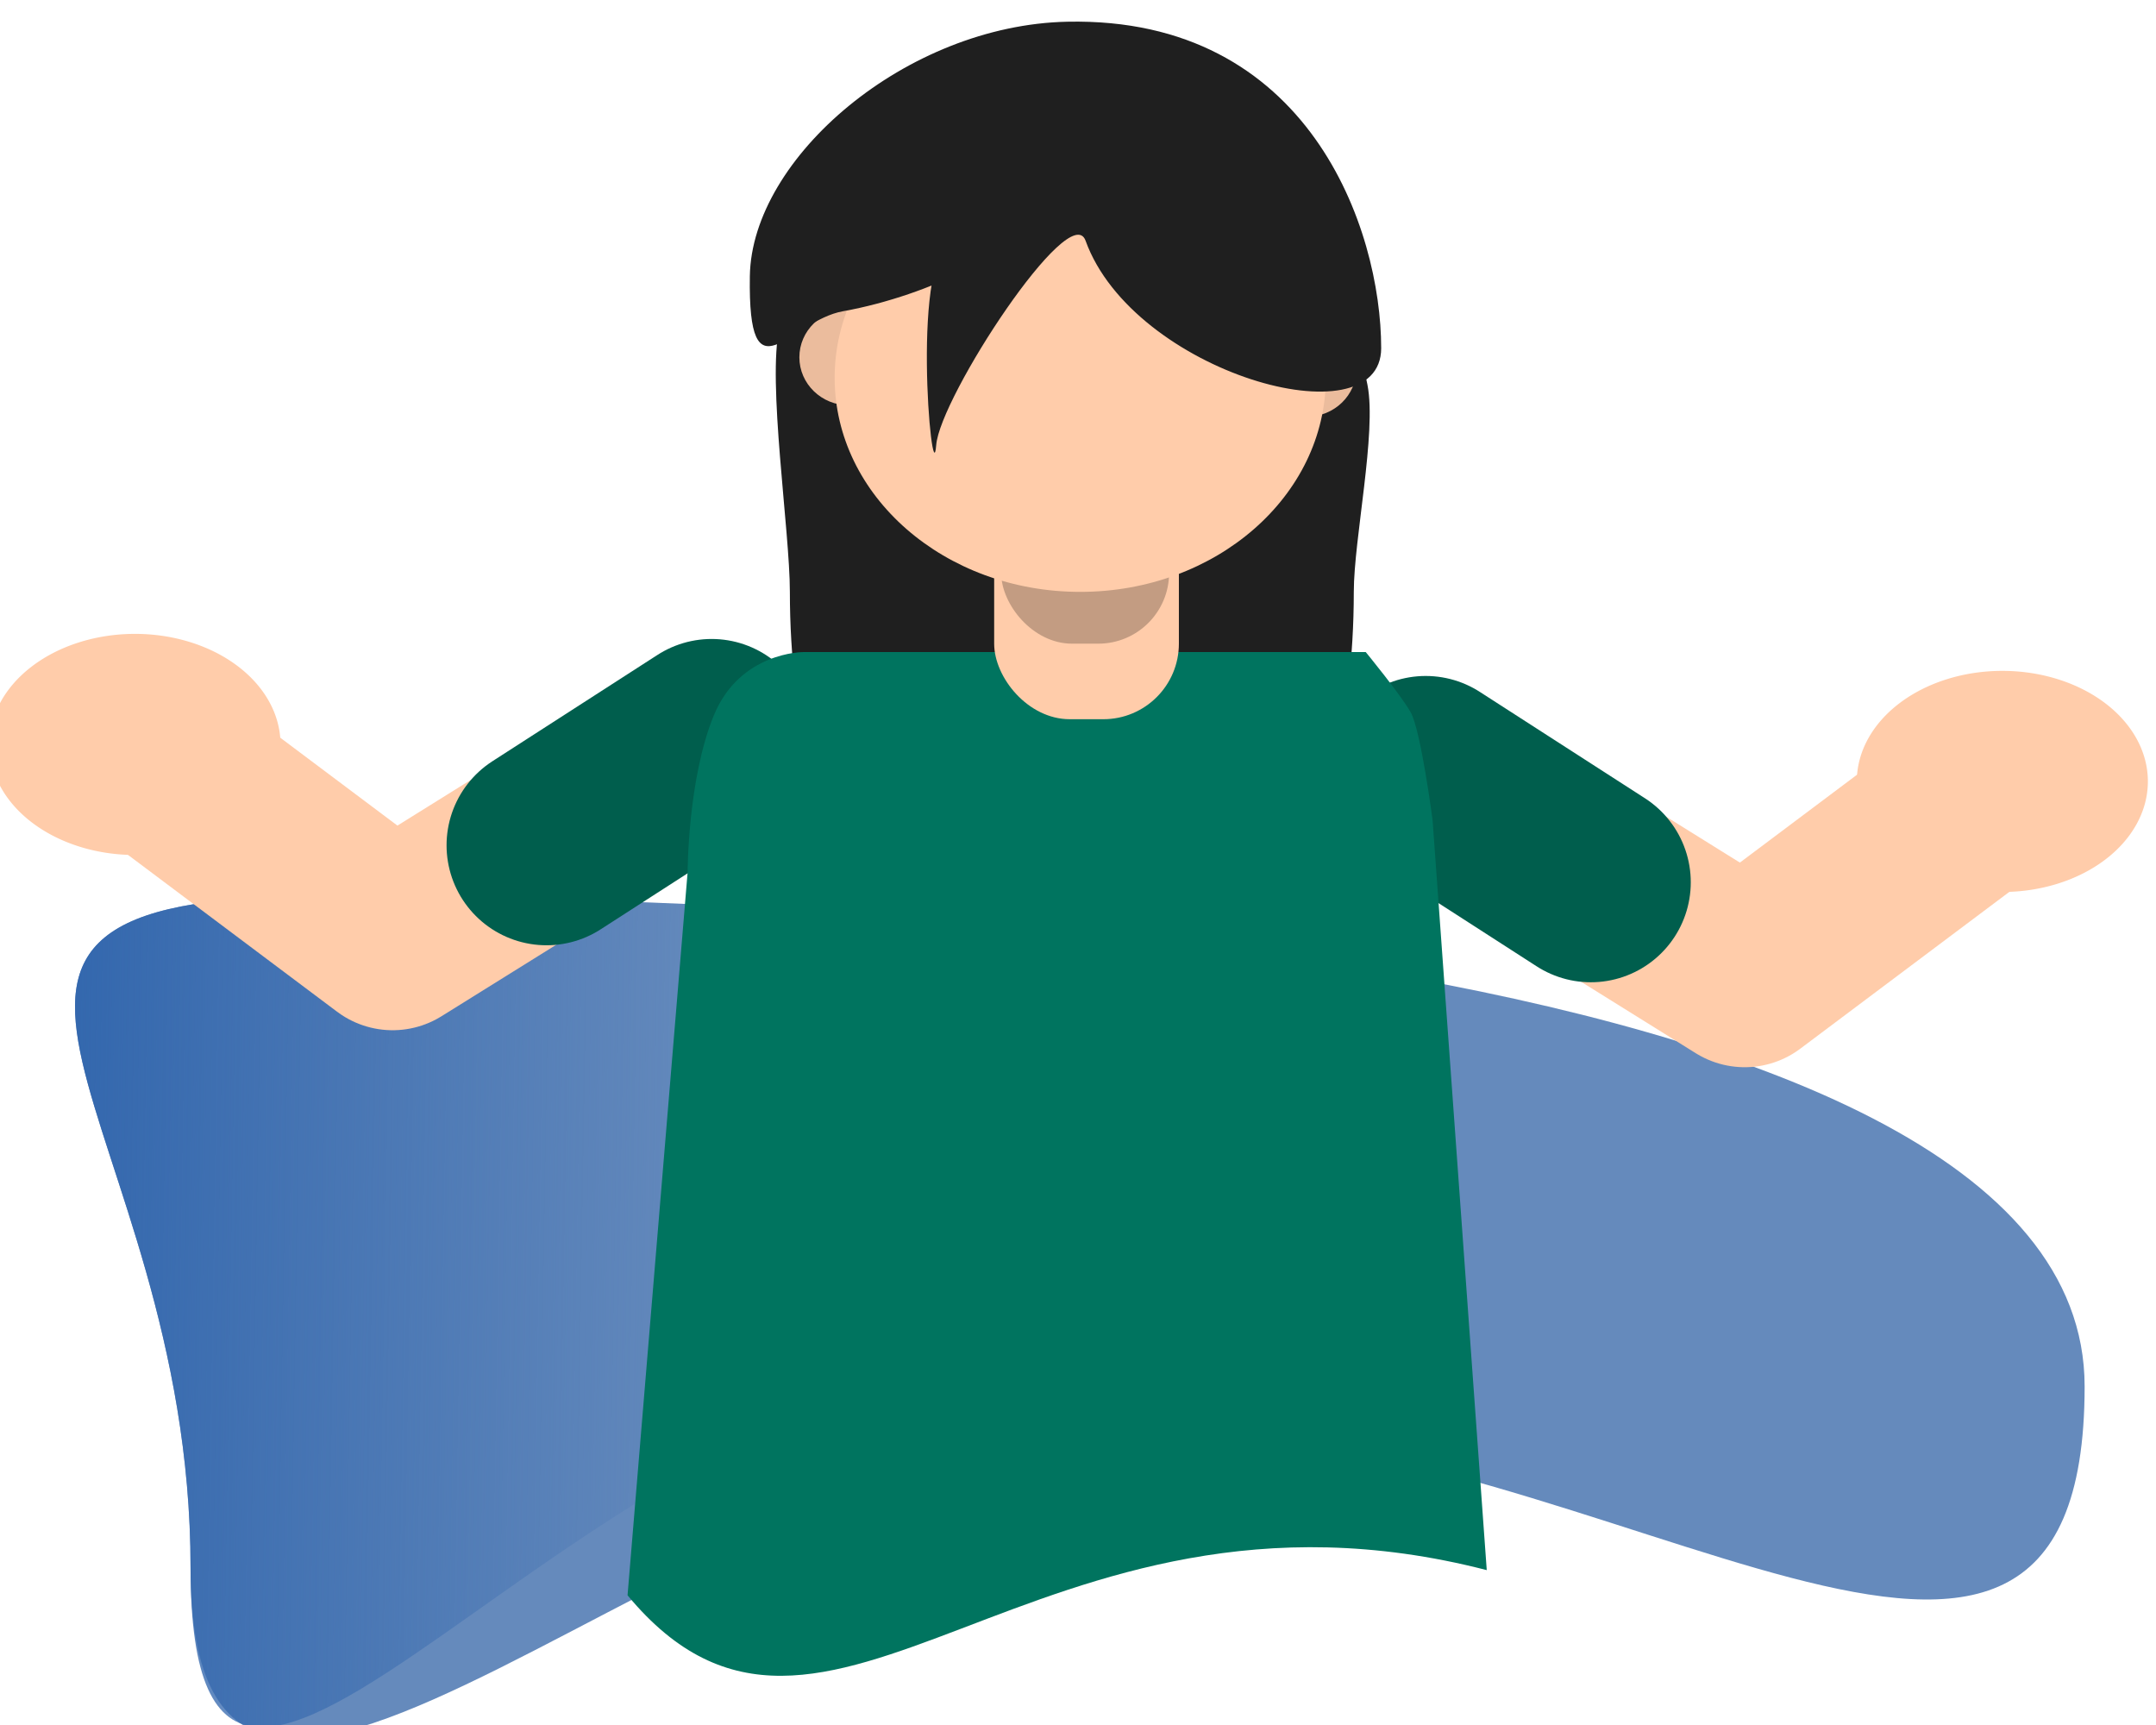 <?xml version="1.0" encoding="UTF-8" standalone="no"?>
<!-- Created with Inkscape (http://www.inkscape.org/) -->

<svg
   xmlns:dc="http://purl.org/dc/elements/1.1/"
   xmlns:cc="http://creativecommons.org/ns#"
   xmlns:rdf="http://www.w3.org/1999/02/22-rdf-syntax-ns#"
   xmlns:svg="http://www.w3.org/2000/svg"
   xmlns="http://www.w3.org/2000/svg"
   xmlns:xlink="http://www.w3.org/1999/xlink"
   xmlns:sodipodi="http://sodipodi.sourceforge.net/DTD/sodipodi-0.dtd"
   xmlns:inkscape="http://www.inkscape.org/namespaces/inkscape"
   width="195mm"
   height="156mm"
   viewBox="0 0 195 156"
   version="1.1"
   id="svg2444"
   inkscape:version="0.92.5 (2060ec1f9f, 2020-04-08)"
   sodipodi:docname="signup.svg">
  <defs
     id="defs2438">
    <linearGradient
       inkscape:collect="always"
       xlink:href="#linearGradient953"
       id="linearGradient955-6"
       x1="-757.156"
       y1="-545.131"
       x2="-665.924"
       y2="-543.619"
       gradientUnits="userSpaceOnUse"
       gradientTransform="translate(-103.257,-7.535)" />
    <linearGradient
       inkscape:collect="always"
       id="linearGradient953">
      <stop
         style="stop-color:#3468ae;stop-opacity:1;"
         offset="0"
         id="stop949" />
      <stop
         style="stop-color:#3468ae;stop-opacity:0;"
         offset="1"
         id="stop951" />
    </linearGradient>
  </defs>
  <sodipodi:namedview
     id="base"
     pagecolor="#ffffff"
     bordercolor="#666666"
     borderopacity="1.0"
     inkscape:pageopacity="0.0"
     inkscape:pageshadow="2"
     inkscape:zoom="0.35"
     inkscape:cx="-548.57143"
     inkscape:cy="560"
     inkscape:document-units="mm"
     inkscape:current-layer="layer1"
     showgrid="false"
     inkscape:window-width="1360"
     inkscape:window-height="707"
     inkscape:window-x="0"
     inkscape:window-y="30"
     inkscape:window-maximized="1" />
  <g
     inkscape:label="Layer 1"
     inkscape:groupmode="layer"
     id="layer1"
     transform="translate(0,-141)">
    <g
       transform="matrix(1.401,0,0,1.401,-230.138,1209.528)"
       id="g2401"
       inkscape:export-xdpi="96"
       inkscape:export-ydpi="96">
      <path
         d="m 247.961,-684.645 a 9.395,7.137 0 0 1 -9.377,7.137 9.395,7.137 0 0 1 -9.413,-7.109 9.395,7.137 0 0 1 9.341,-7.164 9.395,7.137 0 0 1 9.449,7.081 l -9.395,0.055 z"
         sodipodi:end="6.2754535"
         sodipodi:start="0"
         sodipodi:ry="7.1367278"
         sodipodi:rx="9.3951874"
         sodipodi:cy="-684.64471"
         sodipodi:cx="238.56628"
         sodipodi:type="arc"
         id="path1091-3-2"
         style="opacity:1;fill:#ffccaa;fill-opacity:1;stroke:none;stroke-width:12.906;stroke-linecap:round;stroke-linejoin:round;stroke-miterlimit:4;stroke-dasharray:none;stroke-opacity:1;paint-order:normal" />
      <path
         sodipodi:nodetypes="sssssss"
         inkscape:connector-curvature="0"
         id="path970-7"
         d="m 251.665,-724.484 c 0,17.063 -8.15,30.896 -18.203,30.896 -10.053,0 -18.203,-13.832 -18.203,-30.896 0,-3.973 -1.475,-13.584 -0.67,-17.072 2.652,-11.495 11.16,-13.823 18.873,-13.823 8.049,0 16.685,5.254 19.088,17.547 0.598,3.061 -0.885,9.947 -0.885,13.349 z"
         style="opacity:1;fill:#1f1f1f;fill-opacity:1;stroke:none;stroke-width:0.569;stroke-linecap:round;stroke-linejoin:round;stroke-miterlimit:4;stroke-dasharray:none;stroke-opacity:1" />
      <g
         transform="matrix(0.455,0,0,0.455,560.598,-426.194)"
         id="g959-8">
        <path
           style="opacity:1;fill:#658abc;fill-opacity:1;stroke:none;stroke-width:1.028;stroke-linecap:round;stroke-linejoin:round;stroke-miterlimit:4;stroke-dasharray:none;stroke-opacity:1"
           d="m -575.28,-542.863 c 0,64.295 -67.162,6.048 -132.292,6.048 -65.13,0 -136.449,83.95 -136.449,19.655 0,-64.295 -46.987,-95.25 18.143,-95.25 65.13,0 250.598,5.252 250.598,69.548 z"
           id="path931-4"
           inkscape:connector-curvature="0"
           sodipodi:nodetypes="sssss" />
        <path
           style="opacity:1;fill:url(#linearGradient955-6);fill-opacity:1;stroke:none;stroke-width:1.028;stroke-linecap:round;stroke-linejoin:round;stroke-miterlimit:4;stroke-dasharray:none;stroke-opacity:1"
           d="m -575.28,-542.863 c 0,64.295 -83.792,-3.024 -148.923,-3.024 -65.13,0 -119.818,93.021 -119.818,28.726 0,-64.295 -46.987,-95.25 18.143,-95.25 65.13,0 250.598,5.252 250.598,69.548 z"
           id="path931-6-5"
           inkscape:connector-curvature="0"
           sodipodi:nodetypes="sssss" />
      </g>
      <g
         id="g1699">
        <g
           id="g1023-0"
           transform="matrix(0.478,0,0,0.478,573.722,-413.406)">
          <path
             sodipodi:nodetypes="ccc"
             inkscape:connector-curvature="0"
             id="path1004-3"
             d="m -760.488,-630.931 -43.089,26.836 -34.774,-26.08"
             style="fill:none;stroke:#ffccaa;stroke-width:25;stroke-linecap:round;stroke-linejoin:round;stroke-miterlimit:4;stroke-dasharray:none;stroke-opacity:1;paint-order:normal" />
          <path
             sodipodi:nodetypes="cc"
             inkscape:connector-curvature="0"
             id="path1004-1-6"
             d="m -760.488,-630.931 -22.301,14.363"
             style="fill:none;stroke:#005e4d;stroke-width:27;stroke-linecap:round;stroke-linejoin:round;stroke-miterlimit:4;stroke-dasharray:none;stroke-opacity:1;paint-order:normal" />
        </g>
        <path
           style="opacity:1;fill:#ffccaa;fill-opacity:1;stroke:none;stroke-width:12.906;stroke-linecap:round;stroke-linejoin:round;stroke-miterlimit:4;stroke-dasharray:none;stroke-opacity:1;paint-order:normal"
           id="path1091-1"
           sodipodi:type="arc"
           sodipodi:cx="172.98065"
           sodipodi:cy="-714.63708"
           sodipodi:rx="9.3951874"
           sodipodi:ry="7.1367278"
           sodipodi:start="0"
           sodipodi:end="6.2754535"
           d="m 182.376,-714.637 a 9.395,7.137 0 0 1 -9.377,7.137 9.395,7.137 0 0 1 -9.413,-7.109 9.395,7.137 0 0 1 9.341,-7.164 9.395,7.137 0 0 1 9.449,7.081 l -9.395,0.055 z" />
      </g>
      <g
         id="g1699-7"
         transform="matrix(-1,0,0,1,466.515,2.388)">
        <g
           id="g1023-0-4"
           transform="matrix(0.478,0,0,0.478,573.722,-413.406)">
          <path
             sodipodi:nodetypes="ccc"
             inkscape:connector-curvature="0"
             id="path1004-3-4"
             d="m -760.488,-630.931 -43.089,26.836 -34.774,-26.08"
             style="fill:none;stroke:#ffccaa;stroke-width:25;stroke-linecap:round;stroke-linejoin:round;stroke-miterlimit:4;stroke-dasharray:none;stroke-opacity:1;paint-order:normal" />
          <path
             sodipodi:nodetypes="cc"
             inkscape:connector-curvature="0"
             id="path1004-1-6-3"
             d="m -760.488,-630.931 -22.301,14.363"
             style="fill:none;stroke:#005e4d;stroke-width:27;stroke-linecap:round;stroke-linejoin:round;stroke-miterlimit:4;stroke-dasharray:none;stroke-opacity:1;paint-order:normal" />
        </g>
        <path
           style="opacity:1;fill:#ffccaa;fill-opacity:1;stroke:none;stroke-width:12.906;stroke-linecap:round;stroke-linejoin:round;stroke-miterlimit:4;stroke-dasharray:none;stroke-opacity:1;paint-order:normal"
           id="path1091-1-0"
           sodipodi:type="arc"
           sodipodi:cx="172.98065"
           sodipodi:cy="-714.63708"
           sodipodi:rx="9.3951874"
           sodipodi:ry="7.1367278"
           sodipodi:start="0"
           sodipodi:end="6.2754535"
           d="m 182.376,-714.637 a 9.395,7.137 0 0 1 -9.377,7.137 9.395,7.137 0 0 1 -9.413,-7.109 9.395,7.137 0 0 1 9.341,-7.164 9.395,7.137 0 0 1 9.449,7.081 l -9.395,0.055 z" />
      </g>
      <path
         sodipodi:nodetypes="zcczccccz"
         inkscape:connector-curvature="0"
         id="rect961-6"
         d="m 210.35,-716.511 c 1.688,-4.107 5.778,-4.088 5.778,-4.088 h 36.308 c 0,0 2.229,2.715 2.894,3.875 0.665,1.16 1.421,6.973 1.421,6.973 l 3.497,48.413 c -29.26,-7.553 -42.66,17.061 -55.468,1.626 l 3.879,-46.687 c 0,0 0.002,-6.006 1.691,-10.113 z"
         style="opacity:1;fill:#00745f;fill-opacity:1;stroke:none;stroke-width:0.449;stroke-linecap:round;stroke-linejoin:round;stroke-miterlimit:4;stroke-dasharray:none;stroke-opacity:1" />
      <rect
         ry="4.878"
         y="-730.537"
         x="228.448"
         height="14.273"
         width="11.925"
         id="rect964-3"
         style="opacity:1;fill:#ffccaa;fill-opacity:1;stroke:none;stroke-width:0.429;stroke-linecap:round;stroke-linejoin:round;stroke-miterlimit:4;stroke-dasharray:none;stroke-opacity:1" />
      <rect
         ry="4.57"
         y="-734.511"
         x="228.9"
         height="13.37"
         width="10.841"
         id="rect964-2-2"
         style="opacity:1;fill:#000000;fill-opacity:0.238;stroke:none;stroke-width:0.396;stroke-linecap:round;stroke-linejoin:round;stroke-miterlimit:4;stroke-dasharray:none;stroke-opacity:1" />
      <ellipse
         ry="3.098"
         rx="3.194"
         cy="-739.626"
         cx="219.066"
         id="path1122-0"
         style="opacity:1;fill:#ebbc9d;fill-opacity:1;stroke:none;stroke-width:0.478;stroke-linecap:round;stroke-linejoin:round;stroke-miterlimit:4;stroke-dasharray:none;stroke-opacity:1;paint-order:normal" />
      <ellipse
         ry="3.098"
         rx="3.194"
         cy="-738.892"
         cx="248.642"
         id="path1122-6-6"
         style="opacity:1;fill:#ebbc9d;fill-opacity:1;stroke:none;stroke-width:0.478;stroke-linecap:round;stroke-linejoin:round;stroke-miterlimit:4;stroke-dasharray:none;stroke-opacity:1;paint-order:normal" />
      <ellipse
         ry="13.822"
         rx="15.854"
         cy="-738.306"
         cx="234.004"
         id="path968-1"
         style="opacity:1;fill:#ffccaa;fill-opacity:1;stroke:none;stroke-width:0.491;stroke-linecap:round;stroke-linejoin:round;stroke-miterlimit:4;stroke-dasharray:none;stroke-opacity:1" />
      <path
         sodipodi:nodetypes="ssssssss"
         inkscape:connector-curvature="0"
         id="path970-9-5"
         d="m 253.433,-740.222 c 0,6.094 -16.005,1.595 -19.084,-6.93 -0.995,-2.756 -9.403,10.089 -9.643,13.196 -0.269,3.49 -1.728,-13.042 1.183,-13.042 5.214,0 -1.561,3.4 -7.19,4.397 -3.474,0.616 -6.15,5.918 -6.024,-2.262 0.118,-7.649 10.11,-16.206 20.494,-16.425 15.625,-0.329 20.263,13.415 20.263,21.065 z"
         style="opacity:1;fill:#1f1f1f;fill-opacity:1;stroke:none;stroke-width:0.349;stroke-linecap:round;stroke-linejoin:round;stroke-miterlimit:4;stroke-dasharray:none;stroke-opacity:1" />
    </g>
  </g>
</svg>
